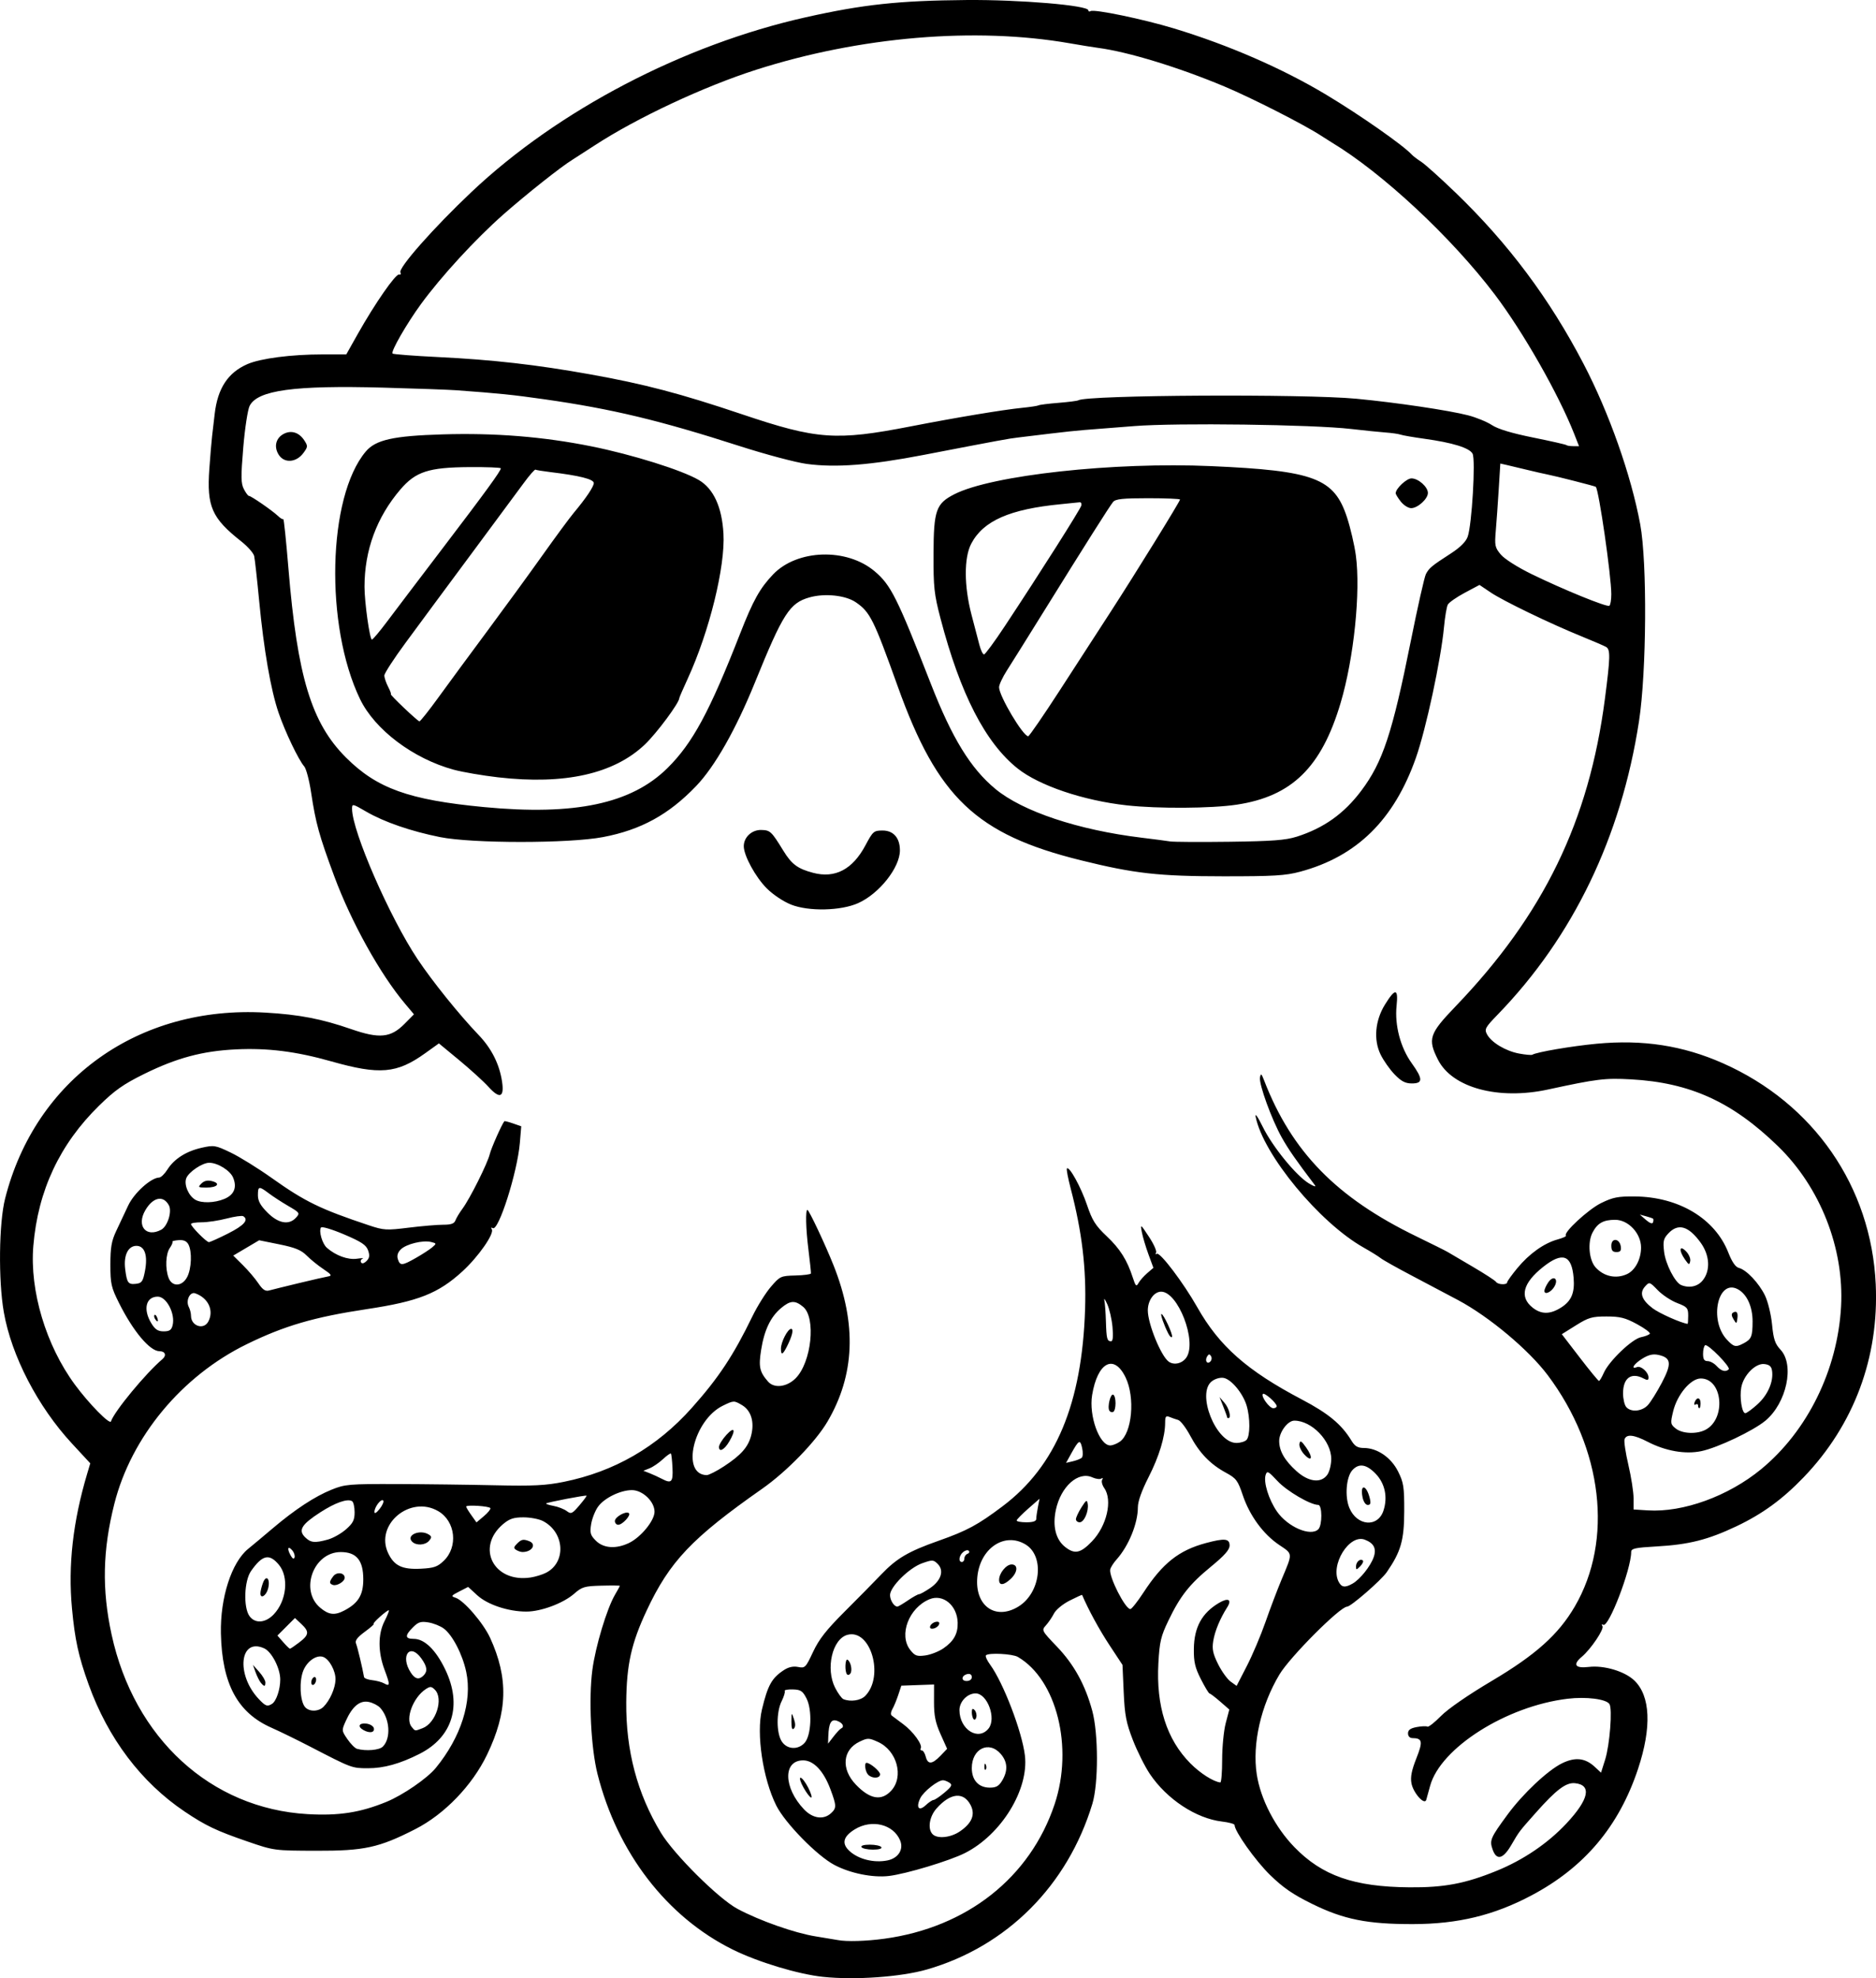 <?xml version="1.0" encoding="UTF-8" standalone="no"?>
<!-- Created with Inkscape (http://www.inkscape.org/) -->

<svg
   width="200.245mm"
   height="211.079mm"
   viewBox="0 0 200.245 211.079"
   version="1.1"
   id="svg1"
   xml:space="preserve"
   xmlns="http://www.w3.org/2000/svg"
   xmlns:svg="http://www.w3.org/2000/svg"><defs
     id="defs1" /><g
     id="layer1"
     transform="translate(-641.032,103.822)"><path
       style="fill:#000000"
       d="m 728.887,107.115 c -2.664,-0.282 -6.945,-1.576 -9.657,-2.919 -7.025,-3.479 -12.304,-10.335 -14.419,-18.726 -0.702,-2.783 -0.96,-8.017 -0.549,-11.113 0.333,-2.507 1.549,-6.542 2.416,-8.019 0.283,-0.481 0.514,-0.907 0.514,-0.946 0,-0.039 -0.889,-0.048 -1.976,-0.019 -1.786,0.046 -2.064,0.128 -2.889,0.852 -1.169,1.026 -3.541,1.914 -5.116,1.914 -1.923,0 -4.143,-0.738 -5.239,-1.742 l -0.971,-0.89 -0.952,0.488 c -0.86,0.441 -0.899,0.505 -0.399,0.664 0.888,0.282 2.969,2.696 3.7,4.29 1.968,4.298 1.872,7.891 -0.333,12.464 -1.583,3.283 -4.535,6.345 -7.653,7.938 -3.879,1.981 -5.446,2.323 -10.583,2.308 -4.491,-0.013 -4.502,-0.014 -7.372,-1.002 -3.285,-1.131 -4.424,-1.673 -6.651,-3.168 -4.644,-3.117 -8.203,-7.827 -10.274,-13.595 -1.076,-2.997 -1.458,-4.745 -1.77,-8.099 -0.428,-4.594 0.1,-9.263 1.626,-14.379 l 0.327,-1.098 -1.966,-2.124 c -3.641,-3.934 -6.451,-9.354 -7.263,-14.01 -0.594,-3.404 -0.523,-9.511 0.14,-12.121 3.237,-12.746 14.258,-20.615 27.779,-19.837 3.616,0.208 5.996,0.666 9.16,1.762 3.017,1.045 4.221,0.927 5.693,-0.561 l 1.008,-1.019 -0.961,-1.142 c -2.647,-3.143 -5.731,-8.694 -7.543,-13.577 -1.62,-4.364 -1.98,-5.667 -2.476,-8.958 -0.194,-1.289 -0.525,-2.539 -0.735,-2.778 -0.606,-0.688 -2.046,-3.703 -2.737,-5.726 -0.832,-2.439 -1.571,-6.691 -2.068,-11.906 -0.222,-2.328 -0.463,-4.494 -0.535,-4.812 -0.072,-0.318 -0.696,-1.024 -1.387,-1.569 -3.14,-2.477 -3.685,-3.717 -3.4,-7.724 0.101,-1.41 0.233,-2.981 0.294,-3.49 0.061,-0.509 0.186,-1.581 0.278,-2.381 0.316,-2.736 1.416,-4.41 3.494,-5.314 1.406,-0.612 4.686,-1.036 8.012,-1.036 h 2.539 l 1.229,-2.183 c 1.821,-3.234 4.037,-6.426 4.404,-6.343 0.177,0.04 0.244,-0.054 0.148,-0.209 -0.279,-0.451 3.521,-4.757 7.584,-8.595 9.242,-8.731 22.607,-15.714 35.678,-18.642 6.132,-1.373 9.933,-1.782 17.15,-1.843 5.697,-0.048 13.013,0.569 13.013,1.097 0,0.13 0.109,0.169 0.242,0.087 0.378,-0.234 5.621,0.854 8.887,1.844 5.836,1.769 11.585,4.271 16.271,7.082 3.598,2.158 8.227,5.397 9.128,6.387 0.146,0.16 0.6,0.505 1.009,0.767 0.409,0.262 2.064,1.749 3.677,3.304 5.629,5.427 10.012,11.289 13.646,18.251 2.727,5.224 5.075,11.871 6.049,17.12 0.756,4.075 0.683,15.745 -0.131,21.034 -1.899,12.336 -7.032,22.987 -15.075,31.278 -1.344,1.385 -1.44,1.564 -1.143,2.117 0.468,0.87 1.986,1.779 3.42,2.047 0.682,0.127 1.319,0.184 1.414,0.125 0.454,-0.28 4.217,-0.923 6.876,-1.173 4.933,-0.465 9.199,0.195 13.464,2.082 9.696,4.291 15.834,13.164 16.315,23.585 0.361,7.808 -2.331,15.013 -7.693,20.594 -2.256,2.348 -4.397,3.909 -7.166,5.224 -3.036,1.441 -5.081,1.959 -8.504,2.153 -2.335,0.132 -2.741,0.221 -2.741,0.602 0,1.834 -2.413,8.115 -2.983,7.763 -0.16,-0.099 -0.194,-0.04 -0.082,0.141 0.2,0.324 -1.243,2.464 -2.208,3.274 -1.001,0.84 -0.71,1.254 0.76,1.079 1.612,-0.191 3.806,0.46 4.836,1.435 1.738,1.645 1.884,5.006 0.41,9.445 -2.037,6.136 -5.726,10.512 -11.385,13.506 -4.008,2.121 -7.83,3.045 -12.632,3.055 -4.864,0.01 -7.395,-0.495 -10.757,-2.148 -2.059,-1.012 -3.113,-1.737 -4.508,-3.097 -1.556,-1.517 -3.785,-4.656 -3.785,-5.33 0,-0.115 -0.605,-0.28 -1.343,-0.368 -2.767,-0.328 -5.889,-2.385 -7.695,-5.071 -0.536,-0.797 -1.355,-2.433 -1.821,-3.636 -0.713,-1.842 -0.867,-2.646 -0.976,-5.098 l -0.129,-2.91 -1.395,-2.117 c -1.086,-1.648 -2.255,-3.792 -2.914,-5.349 -0.013,-0.031 -0.613,0.241 -1.332,0.605 -0.733,0.371 -1.468,0.977 -1.673,1.38 -0.201,0.395 -0.586,0.96 -0.855,1.257 -0.483,0.531 -0.465,0.565 1.181,2.285 1.817,1.899 3.01,4.067 3.761,6.834 0.661,2.436 0.669,7.761 0.014,9.922 -2.644,8.723 -9.125,15.217 -17.645,17.679 -2.775,0.802 -7.688,1.152 -11.098,0.791 z m 6.529,-4.068 c 8.83,-1.204 15.578,-6.531 18.188,-14.357 2.025,-6.072 0.221,-13.295 -3.925,-15.713 -0.572,-0.334 -3.117,-0.464 -3.406,-0.175 -0.091,0.091 0.108,0.537 0.441,0.992 1.41,1.924 3.412,7.146 3.717,9.696 0.436,3.638 -2.518,8.447 -6.394,10.411 -1.635,0.829 -6.299,2.234 -8.128,2.449 -1.729,0.203 -4.139,-0.287 -5.826,-1.184 -1.85,-0.984 -5.248,-4.457 -6.185,-6.321 -1.436,-2.859 -2.156,-7.667 -1.536,-10.255 0.625,-2.607 1.051,-3.367 2.361,-4.22 0.484,-0.315 0.991,-0.424 1.501,-0.321 0.734,0.147 0.81,0.071 1.595,-1.607 0.634,-1.355 1.417,-2.353 3.393,-4.324 1.413,-1.409 3.159,-3.181 3.88,-3.937 1.644,-1.724 2.896,-2.46 6.118,-3.596 3.05,-1.076 4.188,-1.689 6.846,-3.69 5.68,-4.275 8.475,-10.956 8.799,-21.035 0.14,-4.346 -0.327,-8.246 -1.541,-12.882 -0.288,-1.099 -0.468,-2.055 -0.399,-2.124 0.26,-0.26 1.505,2.001 2.146,3.899 0.559,1.654 0.902,2.199 2.094,3.325 1.436,1.356 2.185,2.546 2.801,4.448 0.291,0.898 0.369,0.969 0.604,0.549 0.149,-0.265 0.567,-0.738 0.929,-1.05 l 0.659,-0.567 -0.528,-1.437 c -0.291,-0.79 -0.607,-1.854 -0.704,-2.363 -0.171,-0.904 -0.154,-0.893 0.757,0.487 0.513,0.777 0.854,1.54 0.758,1.695 -0.096,0.155 -0.058,0.21 0.084,0.122 0.339,-0.21 2.849,3.107 4.317,5.704 2.346,4.15 5.313,6.766 11.16,9.84 2.833,1.489 4.236,2.651 5.287,4.379 0.376,0.619 0.673,0.794 1.346,0.798 1.432,0.007 2.895,1.015 3.642,2.509 0.587,1.175 0.661,1.649 0.654,4.233 -0.008,3.11 -0.355,4.321 -1.864,6.507 -0.601,0.871 -3.833,3.68 -4.234,3.68 -0.75,0 -6.101,5.365 -7.223,7.241 -1.986,3.322 -2.916,7.416 -2.42,10.654 0.405,2.64 1.962,5.65 4.023,7.771 2.956,3.044 6.354,4.232 12.255,4.283 3.717,0.032 5.97,-0.393 9.326,-1.76 2.857,-1.164 5.471,-2.938 7.453,-5.057 2.405,-2.571 2.73,-4.109 0.908,-4.294 -0.949,-0.096 -1.993,0.689 -4.152,3.122 -1.851,2.085 -1.76,1.966 -2.665,3.51 -0.87,1.484 -1.557,1.635 -1.976,0.433 -0.34,-0.974 -0.228,-1.233 1.601,-3.722 1.643,-2.235 4.308,-4.738 5.833,-5.476 1.391,-0.673 2.452,-0.557 3.462,0.38 l 0.679,0.629 0.437,-1.383 c 0.498,-1.578 0.797,-5.452 0.458,-5.945 -0.364,-0.529 -2.479,-0.795 -4.454,-0.559 -6.538,0.781 -13.585,5.246 -14.686,9.305 -0.165,0.609 -0.349,1.275 -0.409,1.478 -0.182,0.617 -1.386,-0.725 -1.581,-1.761 -0.124,-0.663 0.017,-1.382 0.522,-2.656 0.719,-1.812 0.651,-2.157 -0.426,-2.167 -0.276,-0.002 -0.463,-0.206 -0.463,-0.504 0,-0.362 0.256,-0.548 0.931,-0.674 0.512,-0.096 1.024,-0.117 1.139,-0.046 0.115,0.071 0.767,-0.44 1.45,-1.135 0.746,-0.76 2.903,-2.248 5.409,-3.734 4.699,-2.784 7.13,-4.961 8.871,-7.943 4.133,-7.078 2.989,-16.862 -2.885,-24.687 -2.035,-2.71 -6.249,-6.238 -9.57,-8.011 -1.121,-0.598 -3.348,-1.776 -4.949,-2.617 -1.601,-0.841 -3.089,-1.676 -3.307,-1.856 -0.218,-0.179 -1.045,-0.692 -1.837,-1.139 -4.71,-2.656 -10.706,-9.917 -11.512,-13.938 -0.094,-0.468 0.216,-0.032 0.755,1.062 1.049,2.128 3.562,5.209 4.921,6.033 0.559,0.339 0.809,0.407 0.631,0.173 -1.992,-2.625 -2.807,-3.796 -3.512,-5.051 -1.091,-1.942 -2.465,-5.724 -2.334,-6.427 0.087,-0.47 0.153,-0.423 0.437,0.312 2.953,7.631 7.729,12.517 16.287,16.664 1.601,0.776 3.089,1.518 3.307,1.649 0.218,0.131 1.436,0.847 2.705,1.591 1.27,0.744 2.378,1.466 2.463,1.603 0.184,0.298 1.182,0.338 1.182,0.047 0,-0.112 0.49,-0.796 1.089,-1.521 1.267,-1.534 2.854,-2.664 4.296,-3.058 0.56,-0.153 0.96,-0.338 0.887,-0.411 -0.307,-0.307 2.393,-2.802 3.756,-3.47 1.258,-0.617 1.803,-0.724 3.599,-0.707 4.693,0.043 8.56,2.362 9.979,5.984 0.395,1.007 0.77,1.553 1.132,1.643 0.803,0.202 2.141,1.617 2.784,2.945 0.313,0.646 0.65,2.029 0.754,3.093 0.154,1.578 0.317,2.061 0.905,2.69 1.519,1.622 0.647,5.696 -1.621,7.579 -1.301,1.079 -5.086,2.876 -6.832,3.242 -1.716,0.36 -3.813,-0.006 -5.737,-1.002 -1.453,-0.752 -2.239,-0.84 -2.456,-0.276 -0.082,0.213 0.101,1.448 0.405,2.745 0.304,1.297 0.554,2.898 0.554,3.558 v 1.2 l 1.521,0.096 c 3.771,0.237 8.593,-1.514 12.094,-4.392 4.948,-4.067 8.163,-10.604 8.534,-17.351 0.342,-6.22 -2.218,-12.731 -6.727,-17.11 -4.882,-4.74 -9.384,-6.788 -15.687,-7.138 -2.774,-0.154 -3.655,-0.046 -8.864,1.083 -5.309,1.15 -10.232,-0.182 -11.748,-3.18 -1.117,-2.209 -0.936,-2.762 1.859,-5.671 9.41,-9.797 14.256,-19.761 15.956,-32.808 0.584,-4.484 0.602,-5.299 0.123,-5.567 -0.225,-0.126 -1.412,-0.637 -2.638,-1.135 -3.344,-1.36 -8.351,-3.779 -9.686,-4.681 l -1.182,-0.798 -1.582,0.843 c -0.87,0.464 -1.681,1.031 -1.802,1.261 -0.121,0.23 -0.304,1.311 -0.406,2.403 -0.327,3.475 -1.919,10.882 -2.999,13.946 -2.33,6.614 -6.306,10.524 -12.353,12.146 -1.571,0.421 -2.816,0.496 -8.202,0.493 -6.921,-0.004 -9.491,-0.294 -15.225,-1.714 -11.141,-2.76 -15.275,-6.684 -19.522,-18.53 -2.577,-7.188 -2.958,-7.953 -4.48,-8.996 -1.089,-0.746 -3.303,-0.982 -4.935,-0.525 -2.128,0.596 -2.839,1.704 -5.835,9.084 -2.035,5.013 -4.274,8.959 -6.268,11.041 -2.927,3.058 -5.909,4.692 -9.96,5.457 -3.648,0.69 -13.936,0.689 -17.384,-8.03e-4 -3.102,-0.621 -5.976,-1.612 -7.871,-2.714 -1.482,-0.862 -1.521,-0.869 -1.52,-0.298 0.006,2.382 4.024,11.594 7.001,16.049 1.593,2.384 4.444,5.921 6.517,8.086 1.374,1.434 2.214,3.109 2.493,4.971 0.253,1.688 -0.246,1.882 -1.443,0.56 -0.519,-0.573 -1.924,-1.852 -3.121,-2.842 l -2.177,-1.8 -1.485,1.064 c -3.01,2.155 -4.848,2.313 -9.989,0.857 -3.772,-1.068 -6.806,-1.449 -10.218,-1.282 -3.55,0.174 -6.29,0.908 -9.759,2.617 -2.207,1.087 -3.131,1.735 -4.797,3.363 -4.222,4.127 -6.551,9.084 -7.043,14.992 -0.399,4.788 1.348,10.61 4.444,14.809 1.487,2.018 3.717,4.289 3.842,3.915 0.36,-1.079 3.725,-5.15 5.494,-6.645 0.466,-0.394 0.303,-0.844 -0.307,-0.844 -1.029,0 -2.811,-2.118 -4.327,-5.146 -0.836,-1.67 -0.921,-2.046 -0.921,-4.101 0,-1.827 0.12,-2.518 0.624,-3.586 0.343,-0.728 0.918,-1.948 1.277,-2.713 0.631,-1.343 2.421,-2.96 3.306,-2.986 0.192,-0.006 0.587,-0.388 0.878,-0.85 0.718,-1.139 2.005,-1.958 3.662,-2.329 1.312,-0.294 1.465,-0.268 3.092,0.511 0.942,0.451 2.903,1.665 4.358,2.698 3.596,2.553 5.19,3.328 10.414,5.072 1.567,0.523 1.859,0.54 4.233,0.246 1.403,-0.174 3.06,-0.315 3.683,-0.313 0.839,0.002 1.177,-0.118 1.303,-0.46 0.094,-0.255 0.435,-0.82 0.757,-1.257 0.795,-1.076 2.678,-4.841 2.911,-5.821 0.149,-0.627 1.289,-3.192 1.557,-3.507 0.032,-0.037 0.45,0.069 0.929,0.237 l 0.872,0.304 -0.148,1.767 c -0.263,3.139 -2.279,9.478 -2.894,9.099 -0.167,-0.103 -0.209,-0.052 -0.1,0.123 0.289,0.467 -1.441,2.943 -3.138,4.493 -2.584,2.359 -4.707,3.198 -10.194,4.025 -5.631,0.849 -8.806,1.776 -12.832,3.747 -6.933,3.393 -12.318,9.882 -14.124,17.019 -1.253,4.954 -1.343,9.142 -0.298,13.954 2.405,11.076 10.592,18.576 20.924,19.167 3.339,0.191 5.627,-0.165 8.422,-1.312 1.753,-0.719 4.343,-2.5 5.258,-3.615 2.701,-3.292 3.916,-7.119 3.252,-10.246 -0.399,-1.882 -1.472,-3.95 -2.406,-4.637 -0.367,-0.27 -1.103,-0.562 -1.634,-0.648 -0.805,-0.131 -1.081,-0.043 -1.647,0.524 -0.887,0.887 -0.86,1.234 0.093,1.234 1.147,0 2.353,1.178 3.364,3.288 1.819,3.796 0.773,7.201 -2.761,8.986 -2.092,1.057 -3.814,1.534 -5.515,1.529 -1.712,-0.005 -1.709,-0.004 -6.18,-2.319 -1.382,-0.716 -3.228,-1.617 -4.101,-2.002 -3.627,-1.599 -5.282,-4.681 -5.399,-10.057 -0.083,-3.805 1.133,-7.583 2.906,-9.026 0.498,-0.406 1.68,-1.394 2.626,-2.196 2.368,-2.007 4.491,-3.401 6.288,-4.126 1.421,-0.574 1.863,-0.612 6.941,-0.597 2.983,0.009 7.686,0.067 10.451,0.129 4.113,0.092 5.454,0.026 7.377,-0.362 5.396,-1.089 9.937,-3.708 13.66,-7.877 2.865,-3.208 4.459,-5.613 6.473,-9.765 0.529,-1.091 1.417,-2.514 1.972,-3.161 0.979,-1.14 1.059,-1.177 2.632,-1.218 0.892,-0.023 1.636,-0.121 1.654,-0.217 0.017,-0.096 -0.107,-1.275 -0.276,-2.619 -0.269,-2.143 -0.318,-4.163 -0.101,-4.163 0.166,0 1.928,3.74 2.805,5.953 2.476,6.248 2.259,11.663 -0.665,16.641 -1.263,2.151 -4.355,5.329 -6.955,7.152 -7.523,5.271 -9.886,7.762 -12.345,13.01 -1.635,3.49 -2.142,5.764 -2.177,9.764 -0.045,5.172 1.168,9.749 3.691,13.928 1.401,2.321 6.169,7.059 8.186,8.135 2.373,1.266 6.097,2.577 8.334,2.935 1.091,0.174 2.163,0.352 2.381,0.395 0.923,0.181 3.01,0.12 4.942,-0.143 z m 54.478,-92.222 c -0.512,-0.527 -1.188,-1.49 -1.503,-2.14 -0.76,-1.571 -0.578,-3.621 0.474,-5.318 1.101,-1.777 1.435,-1.742 1.239,0.131 -0.216,2.069 0.41,4.449 1.612,6.122 1.211,1.686 1.216,2.164 0.021,2.164 -0.702,0 -1.129,-0.222 -1.844,-0.959 z M 725.473,-7.299 c -0.825,-0.326 -1.923,-1.058 -2.596,-1.731 -1.199,-1.199 -2.449,-3.488 -2.454,-4.491 -0.004,-0.966 0.859,-1.769 1.872,-1.741 0.954,0.026 1.078,0.142 2.357,2.224 0.885,1.44 1.532,1.918 3.176,2.35 2.35,0.616 4.211,-0.364 5.584,-2.94 0.796,-1.494 0.891,-1.575 1.831,-1.575 1.157,0 1.846,0.79 1.846,2.118 0,1.836 -2.206,4.621 -4.458,5.63 -1.843,0.825 -5.276,0.901 -7.158,0.158 z M 735.751,94.693 c 1.166,-0.233 1.767,-1.184 1.357,-2.148 -0.734,-1.726 -3.041,-2.28 -4.847,-1.164 -1.23,0.76 -1.414,1.508 -0.565,2.296 0.958,0.888 2.617,1.304 4.055,1.016 z m -2.763,-1.419 c -0.099,-0.16 0.257,-0.265 0.895,-0.265 0.582,0 1.132,0.119 1.222,0.265 0.099,0.16 -0.257,0.265 -0.895,0.265 -0.582,0 -1.132,-0.119 -1.222,-0.265 z m 10.478,-1.664 c 1.308,-0.881 1.693,-1.81 1.17,-2.823 -0.75,-1.451 -2.158,-1.311 -3.64,0.362 -0.772,0.872 -0.971,2.192 -0.414,2.748 0.508,0.508 1.91,0.368 2.885,-0.288 z m -13.74,-1.949 c 0.612,-0.554 0.606,-0.803 -0.06,-2.582 -0.727,-1.942 -1.792,-3.065 -2.907,-3.065 -2.161,0 -2.109,2.906 0.092,5.226 0.923,0.973 2.078,1.142 2.874,0.422 z m -2.924,-2.737 c -0.327,-0.582 -0.471,-1.058 -0.319,-1.058 0.152,0 0.519,0.476 0.816,1.058 0.297,0.582 0.44,1.058 0.319,1.058 -0.122,0 -0.489,-0.476 -0.816,-1.058 z m 13.876,1.316 c 0.136,-0.004 0.664,-0.36 1.174,-0.79 0.771,-0.652 0.86,-0.827 0.529,-1.047 -0.218,-0.145 -0.528,-0.266 -0.688,-0.268 -0.553,-0.008 -2.09,1.208 -2.435,1.925 -0.482,1.001 -0.143,1.424 0.589,0.737 0.321,-0.302 0.696,-0.552 0.832,-0.556 z m -4.526,-0.982 c 1.388,-1.497 0.632,-4.292 -1.41,-5.213 -0.966,-0.435 -1.092,-0.437 -1.951,-0.03 -1.827,0.867 -2.009,2.91 -0.409,4.583 1.499,1.566 2.729,1.782 3.769,0.66 z m -2.45,-1.709 c -0.315,-0.315 -0.447,-1.27 -0.176,-1.27 0.381,0 1.446,0.899 1.446,1.221 0,0.45 -0.837,0.482 -1.27,0.049 z m 14.31,0.607 c 0.621,-1.051 0.569,-1.978 -0.156,-2.822 -1.259,-1.463 -3.094,-0.572 -3.094,1.503 0,1.299 0.728,2.087 1.927,2.087 0.679,0 0.968,-0.168 1.323,-0.768 z m -1.906,-1.503 c 0.013,-0.308 0.075,-0.371 0.16,-0.16 0.076,0.191 0.067,0.419 -0.021,0.507 -0.088,0.088 -0.15,-0.068 -0.139,-0.347 z m 25.379,-0.714 c 0,-1.351 0.172,-3.107 0.382,-3.903 l 0.382,-1.447 -0.977,-0.85 c -0.537,-0.467 -1.047,-0.854 -1.132,-0.86 -0.085,-0.005 -0.502,-0.695 -0.926,-1.531 -0.628,-1.24 -0.767,-1.839 -0.749,-3.241 0.029,-2.3 0.862,-3.819 2.682,-4.894 0.992,-0.585 1.405,-0.361 0.874,0.474 -0.763,1.2 -1.319,2.543 -1.487,3.593 -0.139,0.868 -0.035,1.36 0.522,2.476 0.382,0.766 0.983,1.6 1.334,1.852 l 0.639,0.459 1.091,-2.12 c 0.6,-1.166 1.495,-3.277 1.989,-4.692 0.493,-1.415 1.272,-3.465 1.729,-4.557 1.199,-2.858 1.212,-2.676 -0.268,-3.673 -1.703,-1.147 -3.152,-3.128 -3.887,-5.316 -0.524,-1.56 -0.698,-1.791 -1.798,-2.388 -1.671,-0.908 -2.824,-2.103 -3.803,-3.94 -0.456,-0.855 -1.037,-1.614 -1.292,-1.687 -0.255,-0.073 -0.672,-0.219 -0.927,-0.324 -0.381,-0.157 -0.463,-0.049 -0.463,0.611 0,1.496 -0.645,3.613 -1.78,5.838 -0.726,1.424 -1.131,2.567 -1.131,3.194 0,1.719 -0.981,4.121 -2.275,5.568 -0.325,0.364 -0.629,0.84 -0.675,1.058 -0.162,0.761 1.599,4.233 2.147,4.233 0.137,0 0.773,-0.804 1.415,-1.786 2.034,-3.116 3.776,-4.491 6.665,-5.263 1.992,-0.532 2.514,-0.477 2.514,0.264 0,0.455 -0.537,1.065 -1.986,2.254 -2.304,1.891 -3.282,3.131 -4.554,5.777 -0.797,1.659 -0.936,2.249 -1.061,4.521 -0.252,4.58 0.883,8.138 3.411,10.693 1.05,1.061 2.458,1.958 3.198,2.039 0.109,0.012 0.198,-1.084 0.198,-2.434 z m -30.074,-0.409 0.717,-0.748 -0.702,-1.567 c -0.548,-1.222 -0.701,-1.977 -0.698,-3.432 l 0.004,-1.865 -1.746,0.063 -1.746,0.063 -0.335,1.008 c -0.184,0.554 -0.466,1.231 -0.626,1.502 -0.16,0.272 -0.192,0.576 -0.071,0.676 0.121,0.1 0.677,0.516 1.235,0.925 1.061,0.778 2.096,2.21 1.866,2.582 -0.074,0.119 -0.021,0.217 0.117,0.217 0.138,0 0.326,0.298 0.418,0.661 0.216,0.862 0.683,0.836 1.567,-0.086 z m -59.517,-0.98 c 0.896,-0.896 0.753,-3.001 -0.281,-4.143 -0.223,-0.247 -0.76,-0.526 -1.194,-0.622 -0.957,-0.21 -1.766,0.447 -2.469,2.004 -0.463,1.027 -0.461,1.049 0.165,1.963 0.348,0.508 0.812,0.973 1.03,1.033 0.96,0.262 2.372,0.141 2.749,-0.236 z m -2.067,-1.769 c -0.666,-0.373 -0.484,-0.779 0.308,-0.688 0.404,0.047 0.76,0.269 0.805,0.503 0.087,0.46 -0.459,0.551 -1.113,0.185 z m 47.089,1.365 c 0.717,-0.792 0.831,-3.521 0.199,-4.748 -0.41,-0.796 -0.616,-0.93 -1.461,-0.953 -0.541,-0.015 -0.93,0.06 -0.864,0.166 0.066,0.107 -0.08,0.594 -0.324,1.084 -0.58,1.162 -0.572,3.412 0.015,4.307 0.559,0.853 1.731,0.922 2.436,0.143 z m -1.407,-2.274 c 0.008,-1.002 0.013,-1.007 0.268,-0.268 0.172,0.499 0.17,0.841 -0.008,1.019 -0.181,0.181 -0.265,-0.063 -0.26,-0.751 z m 5.292,0.745 c 0.397,-0.172 0.194,-0.594 -0.392,-0.813 -0.657,-0.246 -0.915,0.198 -0.966,1.665 l -0.026,0.763 0.59,-0.763 c 0.325,-0.42 0.682,-0.803 0.794,-0.851 z m 15.748,6.5e-4 c 0.862,-1.069 -0.128,-3.749 -1.385,-3.749 -0.879,0 -1.725,0.878 -1.72,1.786 0.011,2.067 2.005,3.328 3.105,1.963 z m -1.587,-0.991 c -0.109,-0.11 -0.198,-0.442 -0.198,-0.738 0,-0.389 0.08,-0.458 0.289,-0.249 0.159,0.159 0.248,0.491 0.198,0.738 -0.05,0.247 -0.18,0.359 -0.289,0.249 z m -58.821,0.953 c 1.422,-0.541 2.257,-3.154 1.31,-4.101 -0.371,-0.371 -0.501,-0.379 -0.983,-0.059 -1.349,0.896 -2.201,3.175 -1.501,4.018 0.392,0.473 0.324,0.465 1.175,0.141 z m -10.579,-2.281 c 0.683,-0.683 1.256,-1.976 1.282,-2.893 0.026,-0.915 -0.65,-2.173 -1.302,-2.423 -0.693,-0.266 -1.7,0.412 -2.126,1.431 -0.464,1.111 -0.372,3.251 0.167,3.901 0.438,0.527 1.444,0.519 1.979,-0.016 z m -1.26,-2.407 c -0.081,-0.132 -0.052,-0.395 0.066,-0.586 0.118,-0.19 0.281,-0.239 0.362,-0.107 0.081,0.132 0.052,0.395 -0.066,0.586 -0.118,0.19 -0.281,0.239 -0.362,0.107 z m -4.234,2.092 c 0.456,-0.29 0.876,-1.537 0.876,-2.598 0,-1.194 -0.908,-2.958 -1.711,-3.324 -2.614,-1.191 -3.046,2.788 -0.586,5.402 0.725,0.77 0.917,0.84 1.421,0.52 z m -1.193,-2.248 c -0.155,-0.187 -0.409,-0.693 -0.564,-1.124 l -0.282,-0.785 0.664,0.742 c 0.365,0.408 0.664,0.914 0.664,1.124 0,0.471 -0.117,0.482 -0.481,0.043 z m 64.497,1.412 c 2.082,-2.082 0.604,-7.202 -1.885,-6.529 -1.615,0.437 -2.352,3.613 -1.312,5.652 0.303,0.594 0.703,1.14 0.888,1.215 0.755,0.304 1.823,0.148 2.308,-0.338 z m -1.922,-2.303 c -0.268,-0.268 -0.219,-1.735 0.052,-1.567 0.335,0.207 0.528,1.101 0.312,1.45 -0.101,0.164 -0.265,0.217 -0.364,0.117 z m -49.367,-0.481 c -0.714,-1.909 -0.717,-3.813 -0.007,-5.204 0.301,-0.59 0.509,-1.112 0.463,-1.158 -0.047,-0.047 -0.474,0.263 -0.949,0.687 -0.475,0.425 -0.779,0.772 -0.675,0.772 0.104,0 -0.318,0.373 -0.937,0.828 -0.809,0.595 -1.075,0.949 -0.946,1.257 0.148,0.351 0.689,2.614 0.857,3.58 0.023,0.133 0.412,0.282 0.865,0.331 0.452,0.05 1.019,0.2 1.259,0.334 0.663,0.371 0.672,0.183 0.07,-1.427 z m 62.68,0.766 c 0,-0.246 -0.18,-0.381 -0.441,-0.331 -0.664,0.129 -0.755,0.747 -0.11,0.747 0.325,0 0.551,-0.171 0.551,-0.416 z m -58.526,-0.166 c 0.456,-0.456 0.394,-0.949 -0.23,-1.824 -1.226,-1.721 -2.295,-0.269 -1.121,1.522 0.45,0.687 0.872,0.781 1.351,0.302 z m 55.489,-2.899 c 1.116,-0.765 1.561,-1.568 1.527,-2.757 -0.052,-1.832 -1.565,-3.083 -3.006,-2.486 -2.206,0.914 -3.31,3.817 -2.057,5.41 0.495,0.63 0.709,0.708 1.604,0.588 0.568,-0.076 1.437,-0.416 1.932,-0.755 z m -1.403,-2.381 c 0.065,-0.196 0.331,-0.397 0.59,-0.447 0.302,-0.059 0.429,0.037 0.353,0.265 -0.065,0.196 -0.331,0.397 -0.59,0.447 -0.302,0.059 -0.429,-0.037 -0.353,-0.265 z m -67.353,1.747 c 1.061,-0.809 1.098,-1.15 0.215,-1.978 l -0.67,-0.629 -0.936,0.936 -0.936,0.936 0.614,0.7 c 0.338,0.385 0.662,0.702 0.721,0.705 0.059,0.003 0.506,-0.299 0.992,-0.67 z m -2.731,-2.983 c 1.39,-1.45 1.654,-4.006 0.55,-5.318 -1.02,-1.212 -1.752,-1.044 -2.963,0.682 -0.729,1.039 -0.831,3.857 -0.174,4.795 0.584,0.834 1.7,0.766 2.587,-0.159 z m -1.411,-2.256 c 0,-0.221 0.126,-0.733 0.28,-1.138 0.352,-0.925 0.807,-0.371 0.534,0.649 -0.201,0.753 -0.814,1.12 -0.814,0.488 z m 8.943,1.838 c 1.502,-0.781 2.037,-1.658 2.037,-3.332 0,-2.032 -0.726,-2.91 -2.407,-2.91 -2.904,0 -4.409,4.073 -2.194,5.937 0.912,0.768 1.533,0.842 2.564,0.306 z m -1.204,-2.735 c -0.416,-0.141 -0.407,-0.343 0.041,-0.933 0.373,-0.492 1.216,-0.376 1.216,0.168 0,0.4 -0.835,0.909 -1.257,0.765 z m 73.16,2.314 c 2.382,-1.452 2.841,-5.369 0.778,-6.627 -2.238,-1.365 -4.858,0.393 -5.153,3.456 -0.295,3.071 1.914,4.672 4.375,3.171 z m -2.053,-2.853 c 0,-0.713 0.759,-1.646 1.338,-1.646 0.712,0 0.66,0.83 -0.098,1.541 -0.742,0.697 -1.24,0.74 -1.24,0.105 z m -9.733,2.19 c 0.535,-0.364 1.071,-0.661 1.191,-0.661 0.119,0 0.647,-0.292 1.173,-0.649 1.182,-0.803 1.524,-1.874 0.823,-2.575 -0.463,-0.463 -0.563,-0.468 -1.667,-0.079 -1.383,0.488 -3.428,2.514 -3.428,3.396 0,0.551 0.434,1.23 0.785,1.23 0.083,0 0.588,-0.298 1.124,-0.661 z m 47.469,-1.795 c 0.796,-0.455 1.914,-1.856 2.25,-2.821 0.318,-0.912 0.019,-1.497 -0.952,-1.865 -1.661,-0.631 -3.731,2.733 -2.778,4.514 0.314,0.586 0.68,0.628 1.479,0.172 z m 0.363,-1.837 c 0,-0.482 0.469,-0.882 0.729,-0.622 0.091,0.091 -0.036,0.366 -0.282,0.612 -0.412,0.412 -0.447,0.413 -0.447,0.009 z m -86.469,0.688 c 2.194,-1.11 2.006,-4.322 -0.322,-5.526 -0.418,-0.216 -1.352,-0.393 -2.076,-0.393 -1.044,0 -1.491,0.148 -2.166,0.715 -2.964,2.494 -1.013,6.299 2.926,5.704 0.509,-0.077 1.246,-0.302 1.638,-0.5 z m -3.178,-2.445 c -0.283,-0.179 -0.267,-0.306 0.085,-0.657 0.476,-0.476 0.671,-0.517 1.302,-0.275 0.831,0.319 0.296,1.172 -0.728,1.158 -0.17,-0.002 -0.467,-0.104 -0.659,-0.226 z m -7.734,1.17 c 1.557,-1.492 1.265,-4.213 -0.568,-5.295 -2.995,-1.769 -6.81,1.416 -5.359,4.475 0.64,1.35 1.5,1.758 3.489,1.658 1.391,-0.07 1.772,-0.201 2.437,-0.838 z m -3.366,-2.045 c -0.699,-0.699 0.835,-1.358 1.776,-0.763 0.315,0.199 0.321,0.312 0.034,0.657 -0.408,0.491 -1.368,0.547 -1.81,0.106 z m 58.943,1.788 c 0,-0.206 0.149,-0.428 0.331,-0.493 0.182,-0.065 0.244,-0.211 0.139,-0.324 -0.106,-0.113 -0.374,-0.056 -0.595,0.128 -0.454,0.376 -0.543,1.064 -0.139,1.064 0.146,0 0.265,-0.169 0.265,-0.375 z m -71.715,-0.831 c -0.47,-0.566 -0.618,-0.272 -0.229,0.455 0.209,0.391 0.372,0.493 0.443,0.278 0.062,-0.186 -0.034,-0.516 -0.214,-0.733 z m 85.345,-1.005 c 1.574,-1.643 2.204,-4.383 1.303,-5.668 -0.227,-0.324 -0.327,-0.726 -0.224,-0.893 0.112,-0.181 0.073,-0.233 -0.097,-0.128 -0.157,0.097 -0.587,0.039 -0.955,-0.128 -1.501,-0.684 -3.355,0.966 -3.89,3.46 -0.374,1.745 -0.017,3.176 0.99,3.968 1.022,0.804 1.645,0.672 2.873,-0.609 z m -1.723,-2.353 c 5.5e-4,-0.182 0.264,-0.747 0.586,-1.257 0.509,-0.806 0.597,-0.855 0.672,-0.38 0.126,0.791 -0.386,1.967 -0.856,1.967 -0.222,0 -0.403,-0.149 -0.402,-0.331 z m -47.723,2.545 c 1.277,-0.606 2.743,-2.392 2.743,-3.341 0,-1.097 -1.281,-2.315 -2.427,-2.307 -1.24,0.008 -2.949,0.85 -3.609,1.777 -0.308,0.432 -0.637,1.271 -0.732,1.864 -0.149,0.931 -0.079,1.171 0.508,1.758 0.809,0.809 2.14,0.903 3.517,0.249 z m -1.49,-2.353 c 0,-0.438 1.217,-1.114 1.499,-0.833 0.233,0.233 -0.694,1.235 -1.143,1.235 -0.196,0 -0.356,-0.181 -0.356,-0.403 z m -30.618,1.974 c 0.55,-0.153 1.413,-0.641 1.918,-1.084 0.749,-0.658 0.919,-0.994 0.919,-1.822 0,-0.558 -0.122,-1.091 -0.271,-1.183 -0.489,-0.302 -1.793,0.156 -3.401,1.195 -1.986,1.283 -2.365,1.9 -1.625,2.64 0.606,0.606 1.036,0.65 2.461,0.255 z m 105.707,-1.095 c 0.431,-0.431 0.42,-2.592 -0.013,-2.596 -0.843,-0.007 -3.345,-1.471 -4.341,-2.541 -0.993,-1.067 -1.122,-1.133 -1.273,-0.657 -0.245,0.771 0.324,2.615 1.198,3.885 1.145,1.664 3.612,2.727 4.43,1.909 z m 6.949,-1.983 c 0.476,-1.443 0.163,-2.912 -0.842,-3.949 -0.984,-1.015 -1.786,-1.134 -2.48,-0.368 -0.654,0.723 -0.821,2.819 -0.319,4.019 0.813,1.946 3.038,2.127 3.642,0.297 z m -2.235,-1.445 c -0.288,-1.439 0.415,-1.34 0.772,0.108 0.135,0.548 0.083,0.728 -0.213,0.728 -0.229,0 -0.462,-0.349 -0.56,-0.836 z m -93.09,1.182 c -0.082,-0.224 -2.588,-0.386 -2.588,-0.167 0,0.075 0.248,0.484 0.551,0.91 l 0.551,0.774 0.78,-0.657 c 0.429,-0.361 0.747,-0.748 0.706,-0.86 z m 58.266,1.142 c 0,-0.2 0.079,-0.766 0.175,-1.257 l 0.175,-0.893 -1.208,1.058 c -0.664,0.582 -1.219,1.148 -1.233,1.257 -0.014,0.109 0.451,0.198 1.033,0.198 0.722,0 1.058,-0.116 1.058,-0.364 z m -69.709,-1.965 c -0.227,-0.227 -0.935,0.7 -0.935,1.224 0,0.229 0.224,0.098 0.559,-0.329 0.308,-0.391 0.476,-0.794 0.375,-0.895 z m 21.71,-0.512 c -0.08,-0.083 -4.195,0.707 -4.318,0.829 -0.053,0.053 0.306,0.171 0.797,0.263 0.491,0.092 1.121,0.339 1.401,0.548 0.465,0.348 0.581,0.296 1.344,-0.599 0.459,-0.539 0.808,-1.007 0.775,-1.042 z m 9.169,-2.983 c -0.038,-0.777 -0.114,-1.458 -0.169,-1.513 -0.055,-0.055 -0.441,0.217 -0.857,0.605 -0.416,0.388 -1.055,0.824 -1.419,0.969 l -0.661,0.264 0.661,0.258 c 0.364,0.142 0.959,0.415 1.323,0.607 1.015,0.536 1.196,0.343 1.122,-1.19 z m 69.904,0.738 c 0.227,-0.323 0.412,-1.079 0.412,-1.68 0,-1.924 -2.083,-4.082 -3.941,-4.082 -0.704,0 -1.615,1.221 -1.615,2.165 0,1.069 0.572,2.071 1.836,3.212 1.304,1.178 2.644,1.334 3.309,0.384 z m -2.462,-2.151 c -0.338,-0.359 -0.572,-0.871 -0.521,-1.137 0.077,-0.4 0.2,-0.334 0.706,0.377 0.771,1.082 0.636,1.635 -0.185,0.76 z m -61.943,1.262 c 1.806,-1.181 2.572,-2.045 2.892,-3.262 0.383,-1.46 0.011,-2.696 -0.988,-3.279 -0.838,-0.49 -0.867,-0.489 -2.012,0.066 -3.151,1.526 -4.523,7.359 -1.744,7.415 0.222,0.004 1.055,-0.418 1.852,-0.939 z m -0.535,-2.069 c 0,-0.228 0.354,-0.804 0.786,-1.279 0.872,-0.958 1.047,-0.555 0.308,0.705 -0.52,0.886 -1.094,1.187 -1.094,0.574 z m 38.722,1.156 c 0.124,-0.112 0.142,-0.585 0.039,-1.05 -0.206,-0.937 -0.355,-0.86 -1.164,0.6 l -0.552,0.997 0.726,-0.171 c 0.399,-0.094 0.827,-0.263 0.951,-0.375 z m 4.061,-1.713 c 1.312,-0.919 1.654,-4.719 0.618,-6.859 -1.237,-2.554 -2.995,-1.626 -3.573,1.887 -0.363,2.206 0.778,5.37 1.936,5.37 0.248,0 0.707,-0.179 1.019,-0.398 z m -1.113,-3.309 c -0.241,-0.391 0.127,-1.885 0.42,-1.704 0.317,0.196 0.315,1.631 -0.003,1.827 -0.135,0.084 -0.323,0.028 -0.416,-0.123 z m 14.633,3.124 c 0.402,-0.402 0.41,-2.355 0.015,-3.672 -0.39,-1.301 -1.623,-2.792 -2.439,-2.947 -0.37,-0.071 -0.901,0.076 -1.264,0.35 -1.688,1.274 0.422,6.587 2.616,6.587 0.414,0 0.896,-0.143 1.071,-0.318 z m -2.064,-2.428 c 0,-0.055 -0.182,-0.561 -0.405,-1.124 l -0.405,-1.024 0.538,0.625 c 0.481,0.558 0.747,1.624 0.405,1.624 -0.073,0 -0.132,-0.045 -0.132,-0.1 z m 51.041,1.353 c 2.25,-1.153 1.867,-5.486 -0.485,-5.486 -1.072,0 -2.519,1.723 -2.948,3.509 -0.306,1.274 -0.291,1.372 0.273,1.829 0.687,0.556 2.223,0.628 3.159,0.148 z m -0.77,-2.591 c 0,-0.154 -0.118,-0.207 -0.262,-0.119 -0.15,0.093 -0.194,-0.013 -0.104,-0.249 0.224,-0.585 0.63,-0.508 0.63,0.119 0,0.291 -0.059,0.529 -0.132,0.529 -0.073,0 -0.132,-0.126 -0.132,-0.28 z m 6.347,-0.146 c 1.093,-0.987 1.712,-2.407 1.55,-3.554 -0.068,-0.486 -0.277,-0.671 -0.828,-0.734 -0.936,-0.108 -2.216,1.185 -2.459,2.485 -0.199,1.06 0.065,2.759 0.429,2.759 0.139,0 0.728,-0.43 1.309,-0.955 z m -11.711,0.095 c 0.302,-0.327 0.977,-1.408 1.5,-2.401 1.073,-2.038 0.996,-2.657 -0.368,-2.957 -0.58,-0.127 -1.048,-0.019 -1.722,0.397 -0.901,0.557 -1.29,1.181 -0.563,0.902 0.429,-0.165 1.225,0.557 1.225,1.11 0,0.301 -0.114,0.326 -0.512,0.113 -1.32,-0.706 -2.206,-0.072 -2.206,1.578 0,0.577 0.15,1.23 0.333,1.451 0.491,0.591 1.68,0.491 2.313,-0.194 z m -39.615,0.112 c 0,-0.332 -1.299,-1.481 -1.475,-1.305 -0.239,0.239 0.696,1.523 1.109,1.523 0.202,0 0.366,-0.098 0.366,-0.218 z m -51.352,-2.975 c 1.695,-1.695 2.198,-6.466 0.805,-7.625 -0.868,-0.723 -1.376,-0.693 -2.361,0.136 -1.118,0.94 -1.786,2.339 -2.122,4.441 -0.29,1.817 -0.173,2.359 0.733,3.397 0.655,0.751 2.005,0.591 2.945,-0.349 z m -1.565,-3.17 c 0,-0.697 0.724,-2.104 1.083,-2.104 0.307,0 0.12,0.774 -0.462,1.918 -0.441,0.867 -0.621,0.921 -0.621,0.185 z m 87.828,2.593 c 0.558,-1.264 3.013,-3.616 3.975,-3.808 0.447,-0.089 0.871,-0.257 0.942,-0.372 0.071,-0.115 -0.548,-0.576 -1.375,-1.024 -1.248,-0.676 -1.802,-0.815 -3.252,-0.815 -1.545,0 -1.922,0.109 -3.258,0.945 l -1.511,0.945 1.916,2.494 c 1.054,1.372 1.976,2.494 2.05,2.494 0.074,2.8e-4 0.305,-0.386 0.514,-0.859 z m 13.338,-0.381 c 0.236,-0.236 -2.229,-2.748 -2.52,-2.568 -0.121,0.075 -0.22,0.486 -0.22,0.914 0,0.58 0.124,0.778 0.488,0.778 0.268,0 0.704,0.238 0.967,0.529 0.491,0.543 0.962,0.67 1.285,0.346 z m -57.876,-1.281 c 1.13,-1.725 -0.91,-7.003 -2.707,-7.003 -0.759,0 -1.424,0.932 -1.424,1.996 0,1.431 1.417,4.897 2.237,5.474 0.577,0.406 1.465,0.187 1.894,-0.467 z m -1.951,-2.547 c -0.449,-0.877 -0.866,-2.075 -0.724,-2.075 0.219,0 1.222,2.151 1.131,2.426 -0.049,0.148 -0.233,-0.009 -0.407,-0.35 z m 4.564,2.418 c -0.148,-0.24 -0.247,-0.233 -0.409,0.03 -0.279,0.451 -0.005,0.895 0.34,0.55 0.146,-0.146 0.177,-0.407 0.069,-0.58 z m 56.84,-1.357 c 0.848,-0.446 0.966,-0.733 0.97,-2.342 0,-1.585 -0.609,-2.919 -1.578,-3.437 -2.127,-1.138 -3.096,3.296 -1.174,5.369 0.74,0.798 0.952,0.847 1.782,0.41 z m -1.07,-2.584 c -0.221,-0.358 -0.237,-0.582 -0.049,-0.698 0.39,-0.241 0.563,0.007 0.461,0.663 -0.086,0.556 -0.091,0.556 -0.413,0.035 z m -66.283,0.837 c -0.077,-0.837 -0.33,-1.938 -0.563,-2.447 -0.233,-0.509 -0.371,-0.688 -0.307,-0.397 0.064,0.291 0.14,1.303 0.168,2.249 0.056,1.866 0.122,2.117 0.555,2.117 0.188,0 0.238,-0.522 0.146,-1.521 z m -100.325,-0.179 c 0.307,-1.222 -0.645,-3.062 -1.584,-3.062 -1.269,0 -1.596,1.353 -0.687,2.844 0.404,0.662 0.707,0.86 1.317,0.86 0.619,0 0.828,-0.141 0.954,-0.642 z m -1.882,-0.698 c -0.096,-0.155 -0.118,-0.339 -0.048,-0.408 0.069,-0.069 0.197,0.058 0.283,0.282 0.179,0.466 0.026,0.548 -0.234,0.126 z m 5.69,0.3 c 0.628,-1.174 0.007,-2.522 -1.39,-3.016 -0.578,-0.204 -1.041,0.782 -0.686,1.46 0.128,0.245 0.233,0.668 0.233,0.939 0,1.088 1.349,1.54 1.843,0.617 z m 157.966,-0.643 c 0,-0.81 -0.106,-0.931 -1.176,-1.339 -0.647,-0.247 -1.578,-0.862 -2.068,-1.367 -0.879,-0.905 -0.898,-0.911 -1.361,-0.399 -0.622,0.688 -0.364,1.43 0.809,2.325 0.702,0.535 3.025,1.571 3.731,1.663 0.036,0.005 0.066,-0.392 0.066,-0.881 z m -13.564,-0.859 c 1.098,-0.695 1.468,-1.571 1.336,-3.162 -0.204,-2.466 -1.186,-2.815 -3.267,-1.161 -2.155,1.713 -2.536,3.203 -1.109,4.335 0.927,0.734 1.867,0.731 3.039,-0.011 z m -1.782,-1.772 c 0,-0.181 0.192,-0.604 0.427,-0.94 0.527,-0.753 1.098,-0.38 0.663,0.433 -0.336,0.628 -1.09,0.979 -1.09,0.507 z M 672.927,33.093 c 1.455,-0.35 2.875,-0.675 3.156,-0.721 0.413,-0.068 0.312,-0.215 -0.529,-0.776 -0.571,-0.38 -1.376,-1.032 -1.788,-1.447 -0.583,-0.587 -1.229,-0.852 -2.91,-1.193 l -2.161,-0.438 -1.383,0.818 -1.383,0.818 1.034,1.024 c 0.569,0.563 1.31,1.433 1.647,1.935 0.458,0.68 0.748,0.874 1.143,0.764 0.291,-0.081 1.72,-0.434 3.175,-0.784 z m 149.867,-0.311 c 0.831,-1.057 0.736,-2.669 -0.237,-4.012 -1.29,-1.781 -2.396,-2.099 -3.44,-0.988 -0.529,0.563 -0.592,0.834 -0.458,1.967 0.155,1.31 1.172,3.289 1.825,3.551 0.884,0.354 1.782,0.153 2.309,-0.517 z m -1.903,-2.206 c -0.679,-0.967 -0.611,-1.599 0.096,-0.893 0.305,0.305 0.512,0.778 0.459,1.051 -0.086,0.447 -0.142,0.431 -0.555,-0.158 z m -164.388,1.237 c 0.323,-1.672 -0.022,-2.699 -0.905,-2.699 -0.892,0 -1.385,1.01 -1.205,2.469 0.184,1.493 0.32,1.678 1.162,1.581 0.61,-0.071 0.735,-0.248 0.948,-1.351 z m 4.511,0.621 c 0.464,-0.898 0.531,-2.719 0.128,-3.473 -0.191,-0.357 -0.513,-0.497 -1.047,-0.456 -0.424,0.032 -0.721,0.109 -0.66,0.17 0.061,0.061 -0.063,0.361 -0.276,0.665 -0.444,0.634 -0.508,2.202 -0.13,3.196 0.373,0.982 1.452,0.927 1.984,-0.102 z m 153.674,-0.3 c 0.881,-0.401 1.511,-1.587 1.511,-2.844 0,-1.504 -1.356,-2.955 -2.761,-2.955 -1.272,0 -1.898,0.355 -2.425,1.375 -0.536,1.036 -0.369,2.921 0.326,3.694 0.879,0.977 2.181,1.261 3.349,0.729 z m -1.664,-3.04 c 0,-0.868 0.885,-0.791 1.011,0.088 0.064,0.45 -0.047,0.593 -0.463,0.593 -0.412,0 -0.548,-0.169 -0.548,-0.681 z m -132.704,0.5 c -0.202,-0.575 -0.714,-0.914 -2.564,-1.701 -1.284,-0.546 -2.38,-0.873 -2.465,-0.735 -0.247,0.399 0.141,1.734 0.628,2.161 0.951,0.833 2.247,1.306 3.201,1.17 0.523,-0.075 0.802,-0.077 0.619,-0.005 -0.183,0.072 -0.258,0.251 -0.167,0.398 0.102,0.165 0.325,0.107 0.583,-0.151 0.321,-0.321 0.359,-0.585 0.166,-1.136 z m 5.127,0.797 c 0.681,-0.388 1.457,-0.893 1.726,-1.122 0.47,-0.4 0.465,-0.422 -0.132,-0.568 -0.879,-0.215 -2.648,0.218 -3.228,0.791 -0.329,0.325 -0.432,0.67 -0.313,1.045 0.23,0.723 0.453,0.707 1.947,-0.146 z M 665.393,27.787 c 1.697,-0.855 2.22,-1.454 1.603,-1.835 -0.134,-0.083 -0.933,0.029 -1.775,0.249 -0.843,0.22 -2.043,0.399 -2.667,0.399 -0.624,0 -1.135,0.084 -1.135,0.186 0,0.265 1.648,1.931 1.911,1.931 0.121,0 1.05,-0.418 2.065,-0.929 z m -7.154,-0.392 c 0.678,-0.363 1.176,-1.941 0.821,-2.604 -0.591,-1.104 -1.686,-0.884 -2.506,0.504 -0.989,1.674 0.053,2.973 1.685,2.1 z m 159.244,-1.176 c -0.051,-0.046 -0.391,-0.164 -0.755,-0.262 l -0.661,-0.179 0.654,0.567 c 0.415,0.359 0.691,0.455 0.755,0.262 0.056,-0.168 0.059,-0.342 0.008,-0.387 z M 672.634,26.102 c 0.43,-0.476 0.395,-0.529 -0.819,-1.235 -0.698,-0.406 -1.637,-1.015 -2.087,-1.355 -1.06,-0.8 -1.166,-0.781 -1.166,0.207 0,0.605 0.273,1.098 1.027,1.852 1.161,1.161 2.295,1.359 3.045,0.53 z m -7.661,-1.992 c 1.051,-0.439 1.377,-1.226 0.943,-2.274 -0.315,-0.761 -1.646,-1.587 -2.553,-1.586 -0.742,0.002 -2.199,0.985 -2.451,1.654 -0.258,0.684 0.243,1.869 0.969,2.292 0.662,0.386 2.054,0.347 3.092,-0.087 z m -2.443,-1.646 c 0.294,-0.294 0.652,-0.376 1.126,-0.257 0.964,0.242 0.581,0.688 -0.59,0.688 -0.894,0 -0.934,-0.033 -0.536,-0.431 z m 116.893,-37 c 2.916,-0.927 5.066,-2.456 6.915,-4.918 2.29,-3.047 3.313,-6.14 5.284,-15.969 0.727,-3.625 1.452,-6.84 1.612,-7.144 0.339,-0.647 0.625,-0.883 2.651,-2.191 0.996,-0.643 1.613,-1.253 1.805,-1.786 0.452,-1.251 0.863,-8.233 0.523,-8.869 -0.332,-0.62 -2.132,-1.176 -5.164,-1.595 -1.164,-0.161 -2.295,-0.357 -2.514,-0.435 -0.218,-0.078 -0.933,-0.181 -1.587,-0.229 -0.655,-0.048 -2.322,-0.218 -3.704,-0.378 -4.113,-0.476 -18.631,-0.668 -23.151,-0.307 -2.183,0.175 -4.564,0.361 -5.292,0.415 -0.728,0.054 -2.394,0.23 -3.704,0.392 -1.31,0.162 -2.83,0.346 -3.378,0.409 -1.034,0.12 -1.755,0.253 -10.116,1.863 -5.675,1.093 -9.357,1.376 -12.463,0.958 -1.168,-0.157 -4.378,-1.011 -7.133,-1.896 -8.578,-2.758 -13.652,-3.973 -20.885,-5.004 -3.356,-0.478 -4.795,-0.625 -9.393,-0.961 -0.8,-0.058 -4.313,-0.184 -7.805,-0.28 -9.486,-0.26 -13.4,0.275 -14.246,1.945 -0.203,0.4 -0.508,2.399 -0.68,4.444 -0.263,3.146 -0.253,3.83 0.068,4.447 0.208,0.402 0.451,0.725 0.538,0.718 0.209,-0.016 2.511,1.574 3.102,2.142 0.252,0.243 0.506,0.393 0.565,0.335 0.058,-0.058 0.305,2.303 0.547,5.248 0.954,11.565 2.452,16.495 6.131,20.178 3.308,3.311 6.717,4.536 14.748,5.3 9.701,0.924 15.729,-0.356 19.575,-4.157 2.686,-2.654 4.499,-6.009 7.767,-14.368 1.375,-3.517 2.107,-4.831 3.511,-6.299 2.574,-2.691 7.862,-2.854 10.843,-0.335 1.738,1.469 2.394,2.783 6.014,12.044 2.259,5.78 4.235,8.994 6.869,11.176 2.902,2.404 8.851,4.388 15.61,5.206 1.31,0.159 2.679,0.338 3.043,0.398 0.364,0.06 3.221,0.077 6.35,0.036 4.533,-0.059 5.984,-0.168 7.144,-0.536 z m -18.124,-3.353 c -4.627,-0.51 -9.339,-2.101 -11.64,-3.929 -3.442,-2.735 -6.131,-7.961 -8.236,-16.009 -0.682,-2.606 -0.76,-3.328 -0.747,-6.899 0.017,-4.661 0.264,-5.363 2.238,-6.366 3.987,-2.026 17.014,-3.451 27.381,-2.994 11.037,0.486 13.145,1.282 14.519,5.48 0.369,1.126 0.791,2.941 0.939,4.032 0.526,3.885 -0.203,10.969 -1.619,15.743 -2.043,6.886 -5.207,9.985 -11.101,10.87 -2.701,0.406 -8.394,0.441 -11.734,0.072 z m -7.144,-12.273 c 1.746,-2.694 4.195,-6.473 5.441,-8.398 2.705,-4.177 7.391,-11.76 7.391,-11.959 0,-0.077 -1.533,-0.141 -3.407,-0.141 -2.704,0 -3.475,0.082 -3.736,0.396 -0.363,0.437 -3.013,4.625 -7.534,11.907 -1.626,2.619 -3.335,5.351 -3.797,6.071 -0.462,0.72 -0.84,1.527 -0.84,1.795 0,0.93 2.561,5.235 3.111,5.229 0.108,-0.001 1.626,-2.206 3.372,-4.9 z m -5.897,-6.806 c 3.802,-5.745 8.116,-12.544 8.197,-12.918 0.045,-0.208 -0.037,-0.361 -0.183,-0.341 -0.146,0.02 -1.038,0.111 -1.984,0.202 -5.477,0.528 -8.306,1.773 -9.587,4.219 -0.782,1.494 -0.771,4.519 0.03,7.581 0.323,1.237 0.705,2.695 0.849,3.241 0.144,0.546 0.362,0.992 0.485,0.992 0.123,0 1.11,-1.339 2.193,-2.977 z m -54.031,16.093 c -1.673,-0.192 -3.817,-0.559 -4.763,-0.816 -4.323,-1.175 -8.426,-4.267 -10.003,-7.538 -3.778,-7.837 -3.463,-21.569 0.606,-26.405 1.061,-1.261 2.921,-1.678 8.207,-1.838 5.597,-0.169 10.728,0.243 15.875,1.275 4.361,0.875 9.669,2.537 11.468,3.591 1.575,0.923 2.472,2.867 2.637,5.718 0.204,3.524 -1.51,10.474 -3.82,15.495 -0.49,1.066 -0.892,1.991 -0.892,2.057 0,0.5 -2.402,3.738 -3.67,4.947 -3.294,3.142 -8.56,4.325 -15.645,3.513 z m -6.382,-8.552 c 1.028,-1.419 3.374,-4.604 5.212,-7.078 1.838,-2.474 4.485,-6.105 5.881,-8.07 1.396,-1.965 2.902,-4.006 3.346,-4.536 1.289,-1.54 2.13,-2.79 2.13,-3.165 0,-0.413 -1.51,-0.796 -4.63,-1.171 -0.8,-0.096 -1.518,-0.214 -1.595,-0.261 -0.077,-0.047 -0.636,0.589 -1.242,1.415 -0.606,0.825 -2.825,3.822 -4.93,6.66 -2.105,2.838 -4.179,5.636 -4.608,6.218 -0.429,0.582 -1.809,2.451 -3.066,4.154 -1.257,1.703 -2.286,3.286 -2.286,3.519 0,0.233 0.182,0.774 0.404,1.204 0.222,0.429 0.352,0.781 0.288,0.781 -0.185,0 2.862,2.899 3.054,2.905 0.095,0.003 1.015,-1.156 2.043,-2.574 z m -5.498,-8.07 c 0.79,-1.055 3.458,-4.573 5.93,-7.819 4.588,-6.023 6.214,-8.256 6.214,-8.533 0,-0.086 -1.518,-0.145 -3.373,-0.132 -4.334,0.03 -5.719,0.481 -7.353,2.393 -2.526,2.957 -3.825,6.479 -3.826,10.371 -4.4e-4,1.658 0.558,5.638 0.791,5.638 0.1,0 0.827,-0.863 1.617,-1.918 z m 108.208,-12.802 c -0.302,-0.383 -0.548,-0.784 -0.548,-0.89 0,-0.497 1.16,-1.587 1.689,-1.587 0.726,0 1.75,0.908 1.75,1.552 0,0.633 -1.088,1.623 -1.784,1.623 -0.307,0 -0.806,-0.314 -1.107,-0.697 z m -119.756,-4.974 c -0.555,-0.847 -0.343,-1.793 0.503,-2.246 0.803,-0.43 1.648,-0.171 2.203,0.676 0.403,0.615 0.397,0.701 -0.099,1.369 -0.748,1.006 -2.015,1.104 -2.607,0.201 z m 142.224,14.85 c -0.004,-1.966 -1.329,-11.13 -1.656,-11.454 -0.076,-0.075 -4.321,-1.156 -5.221,-1.329 -0.364,-0.07 -1.316,-0.287 -2.117,-0.483 -0.8,-0.196 -1.77,-0.427 -2.154,-0.513 l -0.699,-0.158 -0.167,2.71 c -0.092,1.49 -0.234,3.493 -0.315,4.449 -0.136,1.597 -0.092,1.806 0.538,2.555 0.393,0.467 1.787,1.353 3.263,2.074 3.392,1.656 8.051,3.555 8.318,3.39 0.117,-0.072 0.211,-0.63 0.21,-1.24 z m -3.96,-17.099 c -1.686,-4.277 -5.458,-10.894 -8.491,-14.894 -4.619,-6.093 -11.99,-12.96 -17.399,-16.211 -0.242,-0.146 -0.744,-0.464 -1.116,-0.708 -1.789,-1.174 -7.414,-4.037 -10.343,-5.265 -4.87,-2.042 -10.269,-3.692 -13.458,-4.112 -0.509,-0.067 -1.886,-0.289 -3.06,-0.494 -10.06,-1.753 -22.375,-0.713 -33.441,2.824 -5.596,1.789 -12.746,5.136 -17.264,8.083 -1.062,0.692 -2.125,1.378 -2.363,1.524 -1.212,0.741 -4.908,3.671 -7.377,5.846 -2.956,2.605 -6.635,6.606 -8.79,9.56 -1.532,2.101 -3.235,5.064 -3.028,5.271 0.079,0.079 2.278,0.249 4.887,0.376 5.801,0.284 10.46,0.814 16.197,1.842 5.813,1.042 9.617,2.041 16.202,4.257 8.05,2.709 10.033,2.851 18.027,1.297 4.918,-0.956 9.837,-1.775 11.913,-1.982 0.858,-0.086 1.639,-0.205 1.736,-0.265 0.098,-0.06 1.049,-0.179 2.115,-0.264 1.066,-0.085 2.025,-0.208 2.131,-0.274 0.917,-0.567 24.08,-0.695 29.675,-0.164 4.245,0.403 9.874,1.238 11.923,1.769 0.87,0.225 2.015,0.695 2.546,1.045 0.642,0.422 2.115,0.867 4.402,1.328 1.89,0.381 3.488,0.744 3.55,0.806 0.062,0.062 0.389,0.113 0.726,0.113 h 0.614 z"
       id="path324" /></g></svg>
